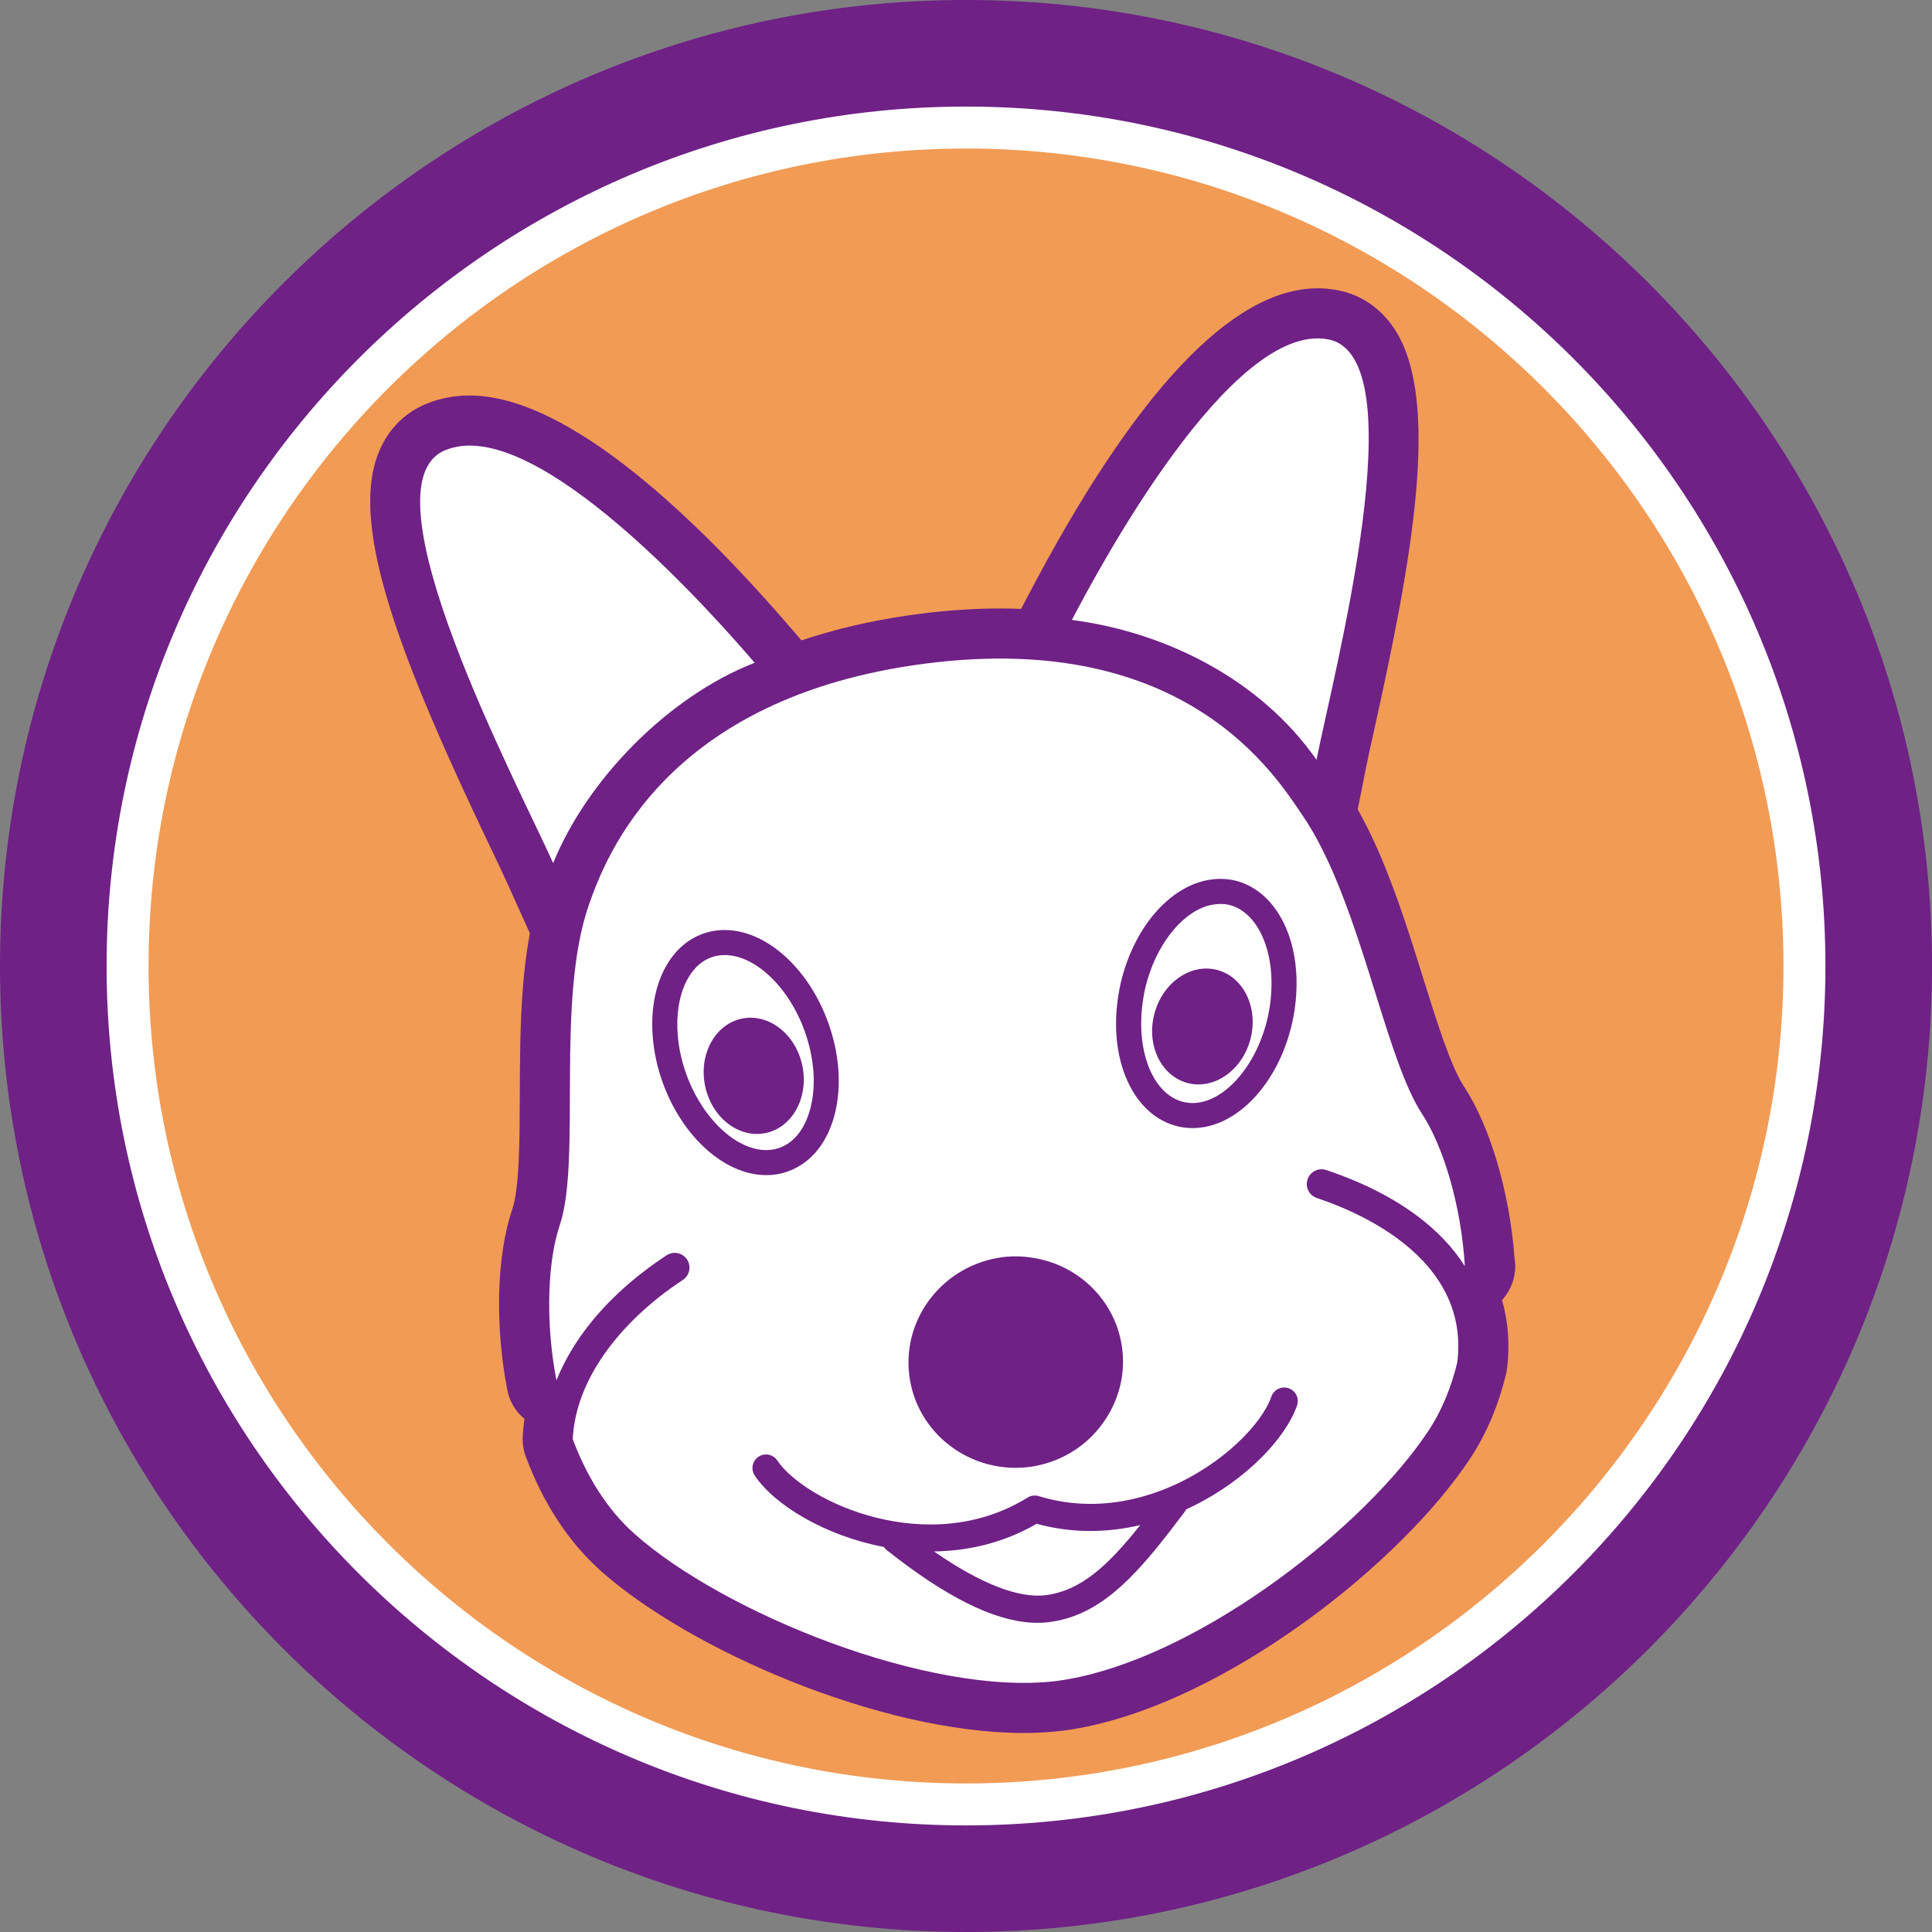 <?xml version="1.0" encoding="UTF-8" standalone="no"?>
<svg
   xmlns:dc="http://purl.org/dc/elements/1.1/"
   xmlns:cc="http://creativecommons.org/ns#"
   xmlns:rdf="http://www.w3.org/1999/02/22-rdf-syntax-ns#"
   xmlns:svg="http://www.w3.org/2000/svg"
   xmlns="http://www.w3.org/2000/svg"
   viewBox="0 0 322.263 322.263"
   height="322.263"
   width="322.263"
   xml:space="preserve"
   version="1.1"
   id="svg2"><rect x="0" y="0" width="322.263" height="322.263" fill="#808080" stroke="none"/><defs
     id="defs6" /><g
     transform="matrix(1.25,0,0,-1.25,0,322.262)"
     id="g10"><g
       transform="scale(0.1,0.1)"
       id="g12"><path
         id="path14"
         style="fill:#f19b55;fill-opacity:1;fill-rule:nonzero;stroke:none"
         d="M 2488.12,1289.06 C 2488.12,626.84 1951.28,90 1289.06,90 626.84,90 90.004,626.84 90.004,1289.06 c 0,662.22 536.836,1199.05 1199.056,1199.05 662.22,0 1199.06,-536.83 1199.06,-1199.05" /><path
         id="path16"
         style="fill:#6f2186;fill-opacity:1;fill-rule:nonzero;stroke:none"
         d="M 1289.06,2398.11 C 677.52,2398.11 180,1900.59 180,1289.06 180,677.52 677.52,180 1289.06,180 c 611.55,0 1109.07,497.52 1109.07,1109.06 0,611.53 -497.52,1109.05 -1109.07,1109.05 z M 1289.06,0 C 578.262,0 0,578.281 0,1289.06 c 0,710.78 578.262,1289.05 1289.06,1289.05 710.8,0 1289.07,-578.27 1289.07,-1289.05 C 2578.13,578.281 1999.86,0 1289.06,0" /><path
         id="path18"
         style="fill:#ffffff;fill-opacity:1;fill-rule:nonzero;stroke:none"
         d="m 1730.79,702.5 c -15.19,-43.609 -67.66,-99.129 -138.4,-133.988 -3.17,-1.563 -6.36,-3.121 -9.6,-4.602 -0.51,-1.078 -1.14,-2.129 -1.89,-3.121 -1.82,-2.437 -3.61,-4.777 -5.41,-7.18 -4.54,-6.007 -9.03,-11.898 -13.45,-17.64 -51.88,-67.168 -97.25,-114.078 -161.76,-122.418 -7.38,-0.949 -15.03,-1.219 -22.97,-0.813 -51.77,2.723 -115.62,34.641 -194.2,96.973 -1.48,1.18 -2.66,2.59 -3.67,4.078 -79.17,15.082 -146.01,56.16 -172.26,95.191 -5.58,8.301 -3.39,19.559 4.92,25.141 8.3,5.59 19.56,3.391 25.15,-4.922 37.21,-55.301 201.98,-131.34 334,-49.48 4.45,2.761 9.89,3.453 14.87,1.922 44.12,-13.551 87.45,-12.821 127.19,-3.539 8.53,1.988 16.88,4.359 25.04,7.089 7.88,2.629 15.57,5.571 23.06,8.789 70.37,30.219 122.49,84.071 135.16,120.442 3.3,9.449 13.64,14.41 23.07,11.148 9.45,-3.289 14.44,-13.621 11.15,-23.07 z m -393.44,197.961 c -0.25,-0.031 -0.5,-0.031 -0.75,-0.063 l 1.5,0.192 c -0.26,-0.031 -0.5,-0.098 -0.75,-0.129 17.07,2.121 33.77,1.078 49.62,-2.43 7.63,-1.691 15.06,-3.91 22.21,-6.75 7.61,-3.031 14.95,-6.621 21.88,-10.851 35.28,-21.551 60.74,-57.899 66.38,-101.578 4.07,-31.493 -2.91,-61.84 -17.78,-87.551 -4.1,-7.071 -8.77,-13.781 -14.01,-20.063 -4.93,-5.898 -10.24,-11.488 -16.08,-16.558 -20.66,-17.918 -46.75,-30.211 -76.04,-34.149 0.26,0.028 0.5,0.028 0.76,0.059 l -1.5,-0.192 c 0.26,0.032 0.49,0.102 0.74,0.133 -78.54,-9.742 -150.12,44.539 -160.09,121.61 -9.96,77.07 45.48,147.769 123.91,158.32 z m 561.52,-5.012 c -43.06,45.821 -105.33,71.86 -141.63,84 -10.29,3.449 -15.86,14.602 -12.41,24.911 3.46,10.31 14.58,15.86 24.91,12.41 47.72,-15.97 87.93,-36.391 120.35,-60.418 27.23,-20.192 48.91,-42.93 64.64,-67.883 -5.08,84.179 -30.13,162.281 -56.92,202.871 -45.27,68.59 -75.36,240.4 -135.14,356.87 -3.55,6.9 -7.17,13.64 -10.93,20.11 -4.03,6.94 -8.19,13.61 -12.49,19.98 -0.28,0.42 -0.54,0.86 -0.82,1.27 -36.17,53.08 -155.4,248.01 -503.46,203.02 -348.064,-44.99 -427.208,-260.12 -448.693,-320.65 -45.543,-128.34 -9.808,-341.66 -39.496,-429.381 -15.324,-45.278 -19.789,-125.2 -4.265,-206.457 10.699,26.57 26.07,52.546 46.093,77.308 26.188,32.391 59.981,62.731 100.996,89.61 9.098,5.941 21.286,3.41 27.243,-5.68 5.953,-9.09 3.418,-21.289 -5.668,-27.238 -45.051,-29.52 -88.051,-69.563 -115.825,-115.981 -17.871,-29.879 -29.394,-62.391 -31.082,-96.48 18.079,-48.153 44.77,-92.762 82.25,-126.161 118.559,-105.66 393.957,-217.582 563.917,-196.488 82.02,10.996 174.2,53.996 258.52,110.028 6.29,4.179 12.53,8.421 18.73,12.742 6.19,4.308 12.33,8.679 18.41,13.109 84.73,61.82 158.08,134.699 199.77,197.527 18.39,27.723 30.9,59.012 38.81,91.852 7.02,57.289 -14.22,101.57 -45.81,135.199" /><path
         id="path20"
         style="fill:#6f2186;fill-opacity:1;fill-rule:nonzero;stroke:none"
         d="m 1345.92,834.16 c -41.74,-5.789 -71.41,-43.148 -66.19,-83.449 5.13,-39.82 43.24,-68.93 85.23,-63.891 15.29,2.121 29.42,8.469 40.82,18.36 2.72,2.34 5.59,5.34 8.58,8.922 2.73,3.257 5.21,6.82 7.4,10.617 5.72,9.883 11.97,25.742 9.39,45.543 -2.83,21.937 -15.56,41.297 -34.92,53.109 -3.5,2.141 -7.42,4.078 -11.74,5.789 -3.63,1.449 -7.61,2.649 -11.95,3.61 -8.85,1.949 -17.68,2.468 -26.62,1.39 z m -9.2,-343.148 c 19.16,-7.992 33.53,-10.973 44.08,-11.512 l 3.67,-0.102 c 2.5,0 4.94,0.141 7.31,0.454 17.32,2.23 33.65,9.648 52.05,24.796 -18.99,0.731 -37.79,3.223 -56.25,7.442 -16.33,-8.59 -33.3,-15.621 -50.86,-21.078 z M 832.422,667.191 c 15.254,-35.921 34.922,-64.742 58.574,-85.812 59.883,-53.367 168.794,-110.649 279.864,-146.43 -7.44,5.461 -15,11.211 -22.7,17.211 -84.62,20.18 -160.406,65.93 -196.441,119.52 -12.676,18.84 -17.246,41.5 -12.871,63.789 4.375,22.293 17.187,41.531 36.054,54.172 13.868,9.379 30.308,14.41 47.308,14.41 28.34,0 54.7,-14.051 70.5,-37.563 8.75,-13 54.05,-43.968 114.4,-53.207 -31.99,31.52 -53.89,73.27 -59.96,120.301 -14.45,111.828 64.84,215.309 177.36,232.547 0.63,0.109 1.25,0.223 1.88,0.32 0.5,0.082 1.05,0.16 1.6,0.223 l 0,0 c 0.08,0.008 0.14,0.019 0.21,0.027 0.47,0.063 0.94,0.121 1.39,0.172 0.41,0.039 0.82,0.078 1.23,0.117 23.42,2.731 47.32,1.442 70.59,-3.687 11.36,-2.52 22.3,-5.86 32.54,-9.949 11.26,-4.481 22.07,-9.84 31.97,-15.903 54.1,-33.019 89.76,-87.711 97.81,-150.027 5.84,-45.051 -3.24,-89.883 -26.23,-129.613 -0.35,-0.61 -0.7,-1.2 -1.07,-1.809 57.98,25.352 92.4,67.121 97.03,80.422 11.83,34.058 44.1,56.988 80.25,56.988 9.47,0 18.81,-1.57 27.77,-4.672 21.61,-7.527 38.83,-22.898 48.7,-43.316 9.88,-20.442 11.19,-43.512 3.71,-64.953 -21.76,-62.508 -86.86,-128.481 -166.66,-169.25 -4.16,-5.508 -8.27,-10.887 -12.33,-16.137 -2.75,-3.562 -5.51,-7.121 -8.3,-10.66 8.44,5.207 16.9,10.629 25.37,16.269 5.9,3.918 11.76,7.899 17.58,11.95 5.65,3.949 11.43,8.058 17.15,12.218 77.32,56.411 145.92,123.871 183.46,180.493 12.42,18.687 22.01,41.089 28.57,66.628 2.68,29.379 -6.44,54.168 -28.57,77.7 -33.62,35.781 -85.94,56.961 -114.12,66.402 -45.2,15.137 -69.69,64.227 -54.61,109.428 11.85,35.4 44.82,59.12 82.05,59.12 9.33,0 18.55,-1.5 27.42,-4.46 15.96,-5.33 31.29,-11.17 45.99,-17.48 -25.29,42.08 -43.92,101.74 -65.29,170.14 -20.29,64.89 -41.25,132.01 -68.38,184.85 -3.02,5.85 -6.13,11.62 -9.33,17.19 -3.23,5.53 -6.59,10.93 -10.06,16.08 -0.26,0.39 -0.94,1.42 -1.19,1.81 l -3.25,4.78 c -32.22,47.84 -117.83,174.9 -344.86,174.9 -28.9,0 -59.53,-2.06 -90.99,-6.14 -205.9,-26.61 -338.56,-119.71 -394.282,-276.72 -21.387,-60.26 -21.68,-152.17 -21.934,-233.26 -0.254,-73.54 -0.449,-137.64 -14.433,-186.199 12.714,10.008 26.074,19.617 40.097,28.801 14.18,9.269 30.547,14.148 47.403,14.148 29.277,0 56.328,-14.621 72.363,-39.101 26.133,-40 14.902,-93.699 -24.981,-119.809 -40.937,-26.82 -74.707,-60.34 -95.058,-94.359 -10.664,-17.813 -17.461,-35.461 -20.293,-52.61 z M 1366.19,265.57 c 0,0 -0.02,0 -0.04,0 -192.46,0.02 -447.048,111.711 -564.099,216.012 -42.969,38.289 -76.738,89.629 -100.352,152.578 -3.203,8.551 -4.629,17.66 -4.179,26.77 0.39,7.922 1.171,15.832 2.324,23.718 -11.66,9.672 -19.981,23.25 -22.969,38.911 -16.641,87.07 -14.121,179.191 6.582,240.41 9.785,28.89 9.981,91.871 10.176,152.781 0.312,91.78 0.644,195.79 29.648,277.53 92.11,259.51 324.429,341.51 503.109,364.6 37.15,4.8 73.53,7.24 108.14,7.24 298.15,0 416.74,-176.04 455.72,-233.88 l 3.42,-5.06 c 0.31,-0.47 1.06,-1.58 1.37,-2.07 l -0.02,-0.01 c 5.55,-8.25 10.1,-15.6 14.53,-23.23 4.34,-7.49 8.5,-15.18 12.56,-23.07 32.4,-63.13 56.13,-139.09 77.07,-206.11 18.12,-57.99 36.87,-117.96 54.41,-144.54 34.81,-52.7 60.92,-141.4 67.33,-227.818 0.68,-3.852 1.05,-7.82 1.05,-11.863 0,-17.43 -6.68,-33.297 -17.61,-45.199 8.24,-28.95 10.54,-59.54 6.68,-91.149 -0.32,-2.539 -0.79,-5.062 -1.37,-7.562 -10.26,-42.387 -26.43,-80.438 -48.13,-113.118 -46.52,-70.14 -125.27,-148.351 -216.05,-214.57 -6.43,-4.691 -12.95,-9.312 -19.49,-13.891 -6.76,-4.679 -13.36,-9.191 -20.04,-13.621 -70.67,-46.961 -177.76,-106.019 -286.62,-120.617 -17.19,-2.121 -34.85,-3.172 -53.15,-3.172" /><path
         id="path22"
         style="fill:#ffffff;fill-opacity:1;fill-rule:nonzero;stroke:none"
         d="m 1007,1693.71 c -48.879,56.93 -292.898,335.96 -413.91,283.18 -111.504,-48.63 96.223,-442.15 145.086,-550.58 44.32,109.65 151.808,221.63 268.824,267.4" /><path
         id="path24"
         style="fill:#6f2186;fill-opacity:1;fill-rule:nonzero;stroke:none"
         d="m 627.129,1916.66 c -5.84,-32.96 13.32,-121.56 117.402,-346.8 42.735,56.37 96.66,106.43 155.196,143.62 -129.786,139.33 -228.36,202.77 -272.598,203.18 z m 114.394,-660.44 -64.277,142.63 c -6.113,13.56 -14.766,31.68 -25,53.09 -118.476,248.11 -184.629,421.46 -148.281,518.9 11.68,31.33 33.262,54.61 62.402,67.32 18.535,8.07 38.828,12.18 60.332,12.18 134.121,0 308.418,-170.27 431.011,-313.1 l 61.35,-71.47 -87.73,-34.31 c -95.08,-37.19 -192.307,-133.99 -231.174,-230.2 l -58.633,-145.04" /><path
         id="path26"
         style="fill:#ffffff;fill-opacity:1;fill-rule:nonzero;stroke:none"
         d="m 1430.35,1750.87 c 34.79,66.49 211.98,398.56 341.77,374.41 119.6,-22.26 7.8,-444.44 -15.36,-561.1 -73.53,105.55 -198.39,169.87 -326.41,186.69" /><path
         id="path28"
         style="fill:#6f2186;fill-opacity:1;fill-rule:nonzero;stroke:none"
         d="m 1532.15,1797.43 c 69.33,-20.56 132.5,-53.17 185.86,-95.72 49.43,237.74 47.99,326.65 34.98,356.98 -36.76,-8.79 -118.4,-83.85 -220.84,-261.26 z m 259.57,-400.35 -89.81,128.89 c -58.47,83.96 -163.26,143.25 -280.27,158.64 l -94.86,12.46 44.35,84.79 c 142.87,273.06 273.15,411.52 387.21,411.52 8.77,0 17.52,-0.81 26.02,-2.39 31.44,-5.85 57.87,-23.76 76.4,-51.79 63.26,-95.63 21.76,-314.85 -26.17,-531.19 -5.08,-22.86 -9.38,-42.29 -12.27,-56.84 l -30.6,-154.09" /><path
         id="path30"
         style="fill:#ffffff;fill-opacity:1;fill-rule:nonzero;stroke:none"
         d="m 1383.33,544.719 c -43.99,-25.489 -91.18,-36.219 -136.97,-36.918 61.85,-42.891 112.95,-62.969 149.28,-58.313 47.37,6.133 83.62,40.352 125.92,93.492 -43.46,-10.171 -90.52,-11.371 -138.23,1.739" /><path
         id="path32"
         style="fill:#ffffff;fill-opacity:1;fill-rule:nonzero;stroke:none"
         d="m 1336.6,900.398 c 0.25,0.032 0.5,0.032 0.75,0.063 0.25,0.031 0.49,0.098 0.75,0.129 l -1.5,-0.192" /><path
         id="path34"
         style="fill:#ffffff;fill-opacity:1;fill-rule:nonzero;stroke:none"
         d="m 1374.29,620.59 c -0.26,-0.031 -0.5,-0.031 -0.76,-0.059 -0.25,-0.031 -0.48,-0.101 -0.74,-0.133 l 1.5,0.192" /><path
         id="path36"
         style="fill:#ffffff;fill-opacity:1;fill-rule:nonzero;stroke:none"
         d="m 1730.79,702.5 c -15.19,-43.609 -67.66,-99.129 -138.4,-133.988 -3.17,-1.563 -6.36,-3.121 -9.6,-4.602 -0.51,-1.078 -1.14,-2.129 -1.89,-3.121 -1.82,-2.437 -3.61,-4.777 -5.41,-7.18 -4.54,-6.007 -9.03,-11.898 -13.45,-17.64 -51.88,-67.168 -97.25,-114.078 -161.76,-122.418 -7.38,-0.949 -15.03,-1.219 -22.97,-0.813 -51.77,2.723 -115.62,34.641 -194.2,96.973 -1.48,1.18 -2.66,2.59 -3.67,4.078 -79.17,15.082 -146.01,56.16 -172.26,95.191 -5.58,8.301 -3.39,19.559 4.92,25.141 8.3,5.59 19.56,3.391 25.15,-4.922 37.21,-55.301 201.98,-131.34 334,-49.48 4.45,2.761 9.89,3.453 14.87,1.922 44.12,-13.551 87.45,-12.821 127.19,-3.539 8.53,1.988 16.88,4.359 25.04,7.089 7.88,2.629 15.57,5.571 23.06,8.789 70.37,30.219 122.49,84.071 135.16,120.442 3.3,9.449 13.64,14.41 23.07,11.148 9.45,-3.289 14.44,-13.621 11.15,-23.07 z m 168.08,192.949 c -43.06,45.821 -105.33,71.86 -141.63,84 -10.29,3.449 -15.86,14.602 -12.41,24.911 3.46,10.31 14.58,15.86 24.91,12.41 47.72,-15.97 87.93,-36.391 120.35,-60.418 27.23,-20.192 48.91,-42.93 64.64,-67.883 -5.08,84.179 -30.13,162.281 -56.92,202.871 -45.27,68.59 -75.36,240.4 -135.14,356.87 -3.55,6.9 -7.17,13.64 -10.93,20.11 -4.03,6.94 -8.19,13.61 -12.49,19.98 -0.28,0.42 -0.54,0.86 -0.82,1.27 -36.17,53.08 -155.4,248.01 -503.46,203.02 -348.064,-44.99 -427.208,-260.12 -448.693,-320.65 -45.543,-128.34 -9.808,-341.66 -39.496,-429.381 -15.324,-45.278 -19.789,-125.2 -4.265,-206.457 10.699,26.57 26.07,52.546 46.093,77.308 26.188,32.391 59.981,62.731 100.996,89.61 9.098,5.941 21.286,3.41 27.243,-5.68 5.953,-9.09 3.418,-21.289 -5.668,-27.238 -45.051,-29.52 -88.051,-69.563 -115.825,-115.981 -17.871,-29.879 -29.394,-62.391 -31.082,-96.48 18.079,-48.153 44.77,-92.762 82.25,-126.161 118.559,-105.66 393.957,-217.582 563.917,-196.488 82.02,10.996 174.2,53.996 258.52,110.028 6.29,4.179 12.53,8.421 18.73,12.742 6.19,4.308 12.33,8.679 18.41,13.109 84.73,61.82 158.08,134.699 199.77,197.527 18.39,27.723 30.9,59.012 38.81,91.852 7.02,57.289 -14.22,101.57 -45.81,135.199" /><path
         id="path38"
         style="fill:#ffffff;fill-opacity:1;fill-rule:nonzero;stroke:none"
         d="m 1007,1693.71 c -48.879,56.93 -292.898,335.96 -413.91,283.18 -111.504,-48.63 96.223,-442.15 145.086,-550.58 44.32,109.65 151.808,221.63 268.824,267.4" /><path
         id="path40"
         style="fill:#ffffff;fill-opacity:1;fill-rule:nonzero;stroke:none"
         d="m 1430.35,1750.87 c 34.79,66.49 211.98,398.56 341.77,374.41 119.6,-22.26 7.8,-444.44 -15.36,-561.1 -73.53,105.55 -198.39,169.87 -326.41,186.69" /><path
         id="path42"
         style="fill:#ffffff;fill-opacity:1;fill-rule:nonzero;stroke:none"
         d="m 1509.4,1250.21 c 0.64,3.68 1.27,7.36 2.11,11.07 4.44,19.66 11.27,37.8 19.77,53.92 13.37,25.36 30.95,45.6 50.36,58.36 14.26,9.38 29.48,14.61 44.72,14.99 5.62,0.14 11.24,-0.22 16.81,-1.48 10.61,-2.39 20.21,-7.29 28.72,-14.13 28.76,-23.11 44.56,-69.1 41.12,-121.2 -0.75,-11.39 -2.31,-23.03 -4.98,-34.82 -18.45,-81.73 -77.39,-138.04 -131.66,-125.79 -51.81,11.69 -80.51,81.67 -66.97,159.08" /><path
         id="path44"
         style="fill:#6f2186;fill-opacity:1;fill-rule:nonzero;stroke:none"
         d="m 1628.55,1371.87 c -13.75,-0.32 -25.84,-4.44 -37.73,-12.27 -17.27,-11.35 -32.75,-29.4 -44.77,-52.19 -8.1,-15.37 -14.23,-32.13 -18.26,-49.82 -0.7,-3.11 -1.23,-6.22 -1.77,-9.31 -12.21,-69.82 11.6,-131.27 54.02,-140.85 44.78,-10.19 95.64,42.04 111.68,113.17 2.34,10.28 3.89,21.12 4.61,32.23 3.06,46.3 -10.31,87.32 -34.9,107.09 -6.78,5.44 -14.16,9.09 -21.94,10.85 -3.28,0.74 -6.85,1.1 -10.94,1.1 z m -37.12,-299.12 c -6.31,0 -12.62,0.69 -18.73,2.08 -60.84,13.73 -95.14,90.37 -79.77,178.26 0.8,4.58 1.45,8.21 2.28,11.89 4.65,20.53 11.8,40.05 21.27,58.01 14.65,27.78 34.01,50.09 55.98,64.53 16.93,11.15 35.43,17.28 53.48,17.74 l 2.61,0.03 c 6.59,0 12.58,-0.63 18.31,-1.93 12.77,-2.89 24.72,-8.74 35.5,-17.39 33.44,-26.89 51.14,-77.48 47.33,-135.33 -0.84,-12.84 -2.66,-25.43 -5.37,-37.41 -18.36,-81.4 -74.24,-140.48 -132.89,-140.48" /><path
         id="path46"
         style="fill:#ffffff;fill-opacity:1;fill-rule:nonzero;stroke:none"
         d="m 1045.93,1030.72 c -52.375,-18.77 -117.742,29.95 -146.004,108.82 -6.699,18.69 -10.625,37.38 -12.153,55.3 -2.597,30.5 2.008,58.64 12.836,80.57 9.649,19.53 24.149,34.17 42.977,40.91 52.375,18.77 117.744,-29.95 146.004,-108.82 28.26,-78.87 8.71,-158.02 -43.66,-176.78" /><path
         id="path48"
         style="fill:#6f2186;fill-opacity:1;fill-rule:nonzero;stroke:none"
         d="m 967.012,1303.64 c -6.172,0 -12.149,-1.03 -17.774,-3.05 -17.636,-6.32 -28.027,-21.2 -33.652,-32.59 -9.492,-19.25 -13.457,-44.72 -11.172,-71.75 1.465,-17.16 5.254,-34.35 11.231,-51.08 21.132,-58.96 66.074,-101.77 106.855,-101.77 6.17,0 12.15,1.03 17.77,3.05 19.91,7.12 34.63,26.35 41.51,54.12 7.46,30.24 4.65,66.2 -7.91,101.29 -21.14,58.97 -66.08,101.78 -106.858,101.78 z m 55.488,-293.66 c -55.293,0 -112.168,50.96 -138.301,123.92 -6.972,19.44 -11.367,39.47 -13.066,59.52 -2.852,33.48 2.148,64.39 14.492,89.38 11.973,24.25 30.059,41.27 52.324,49.26 9.258,3.32 19.043,5 29.063,5 55.288,0 112.168,-50.96 138.298,-123.93 14.77,-41.2 17.93,-84.02 8.91,-120.57 -9.63,-39 -31.9,-66.55 -62.68,-77.58 -9.24,-3.32 -19.02,-5 -29.04,-5" /><path
         id="path50"
         style="fill:#6f2186;fill-opacity:1;fill-rule:nonzero;stroke:none"
         d="m 1021.55,1066.1 c 35.85,7.39 57.87,47.57 49.17,89.75 -8.69,42.18 -44.8,70.38 -80.654,62.99 -35.851,-7.39 -57.867,-47.57 -49.175,-89.75 8.695,-42.18 44.808,-70.38 80.659,-62.99" /><path
         id="path52"
         style="fill:#6f2186;fill-opacity:1;fill-rule:nonzero;stroke:none"
         d="m 1540.34,1224.96 c -10.81,-41.69 9.15,-82.93 44.59,-92.12 35.43,-9.18 72.92,17.16 83.73,58.85 10.81,41.69 -9.16,82.93 -44.59,92.12 -35.44,9.18 -72.92,-17.16 -83.73,-58.85" /><path
         id="path54"
         style="fill:#6f2186;fill-opacity:1;fill-rule:nonzero;stroke:none"
         d="m 1337.35,900.461 c -0.25,-0.031 -0.5,-0.031 -0.75,-0.063 l 1.5,0.192 c -0.26,-0.031 -0.5,-0.098 -0.75,-0.129 17.07,2.121 33.77,1.078 49.62,-2.43 7.63,-1.691 15.06,-3.91 22.21,-6.75 7.61,-3.031 14.95,-6.621 21.88,-10.851 35.28,-21.551 60.74,-57.899 66.38,-101.578 4.07,-31.493 -2.91,-61.84 -17.78,-87.551 -4.1,-7.071 -8.77,-13.781 -14.01,-20.063 -4.93,-5.898 -10.24,-11.488 -16.08,-16.558 -20.66,-17.918 -46.75,-30.211 -76.04,-34.149 0.26,0.028 0.5,0.028 0.76,0.059 l -1.5,-0.192 c 0.26,0.032 0.49,0.102 0.74,0.133 -78.54,-9.742 -150.12,44.539 -160.09,121.61 -9.96,77.07 45.48,147.769 123.91,158.32" /><path
         id="path56"
         style="fill:#ffffff;fill-opacity:1;fill-rule:nonzero;stroke:none"
         d="m 1289.06,2379.9 c -601.482,0 -1090.837,-489.36 -1090.837,-1090.84 0,-601.49 489.355,-1090.841 1090.837,-1090.841 601.49,0 1090.84,489.351 1090.84,1090.841 0,601.48 -489.35,1090.84 -1090.84,1090.84 z m 0,-2237.662 c -632.361,0 -1146.814,514.453 -1146.814,1146.822 0,632.36 514.453,1146.82 1146.814,1146.82 632.37,0 1146.82,-514.46 1146.82,-1146.82 0,-632.369 -514.45,-1146.822 -1146.82,-1146.822" /></g></g></svg>